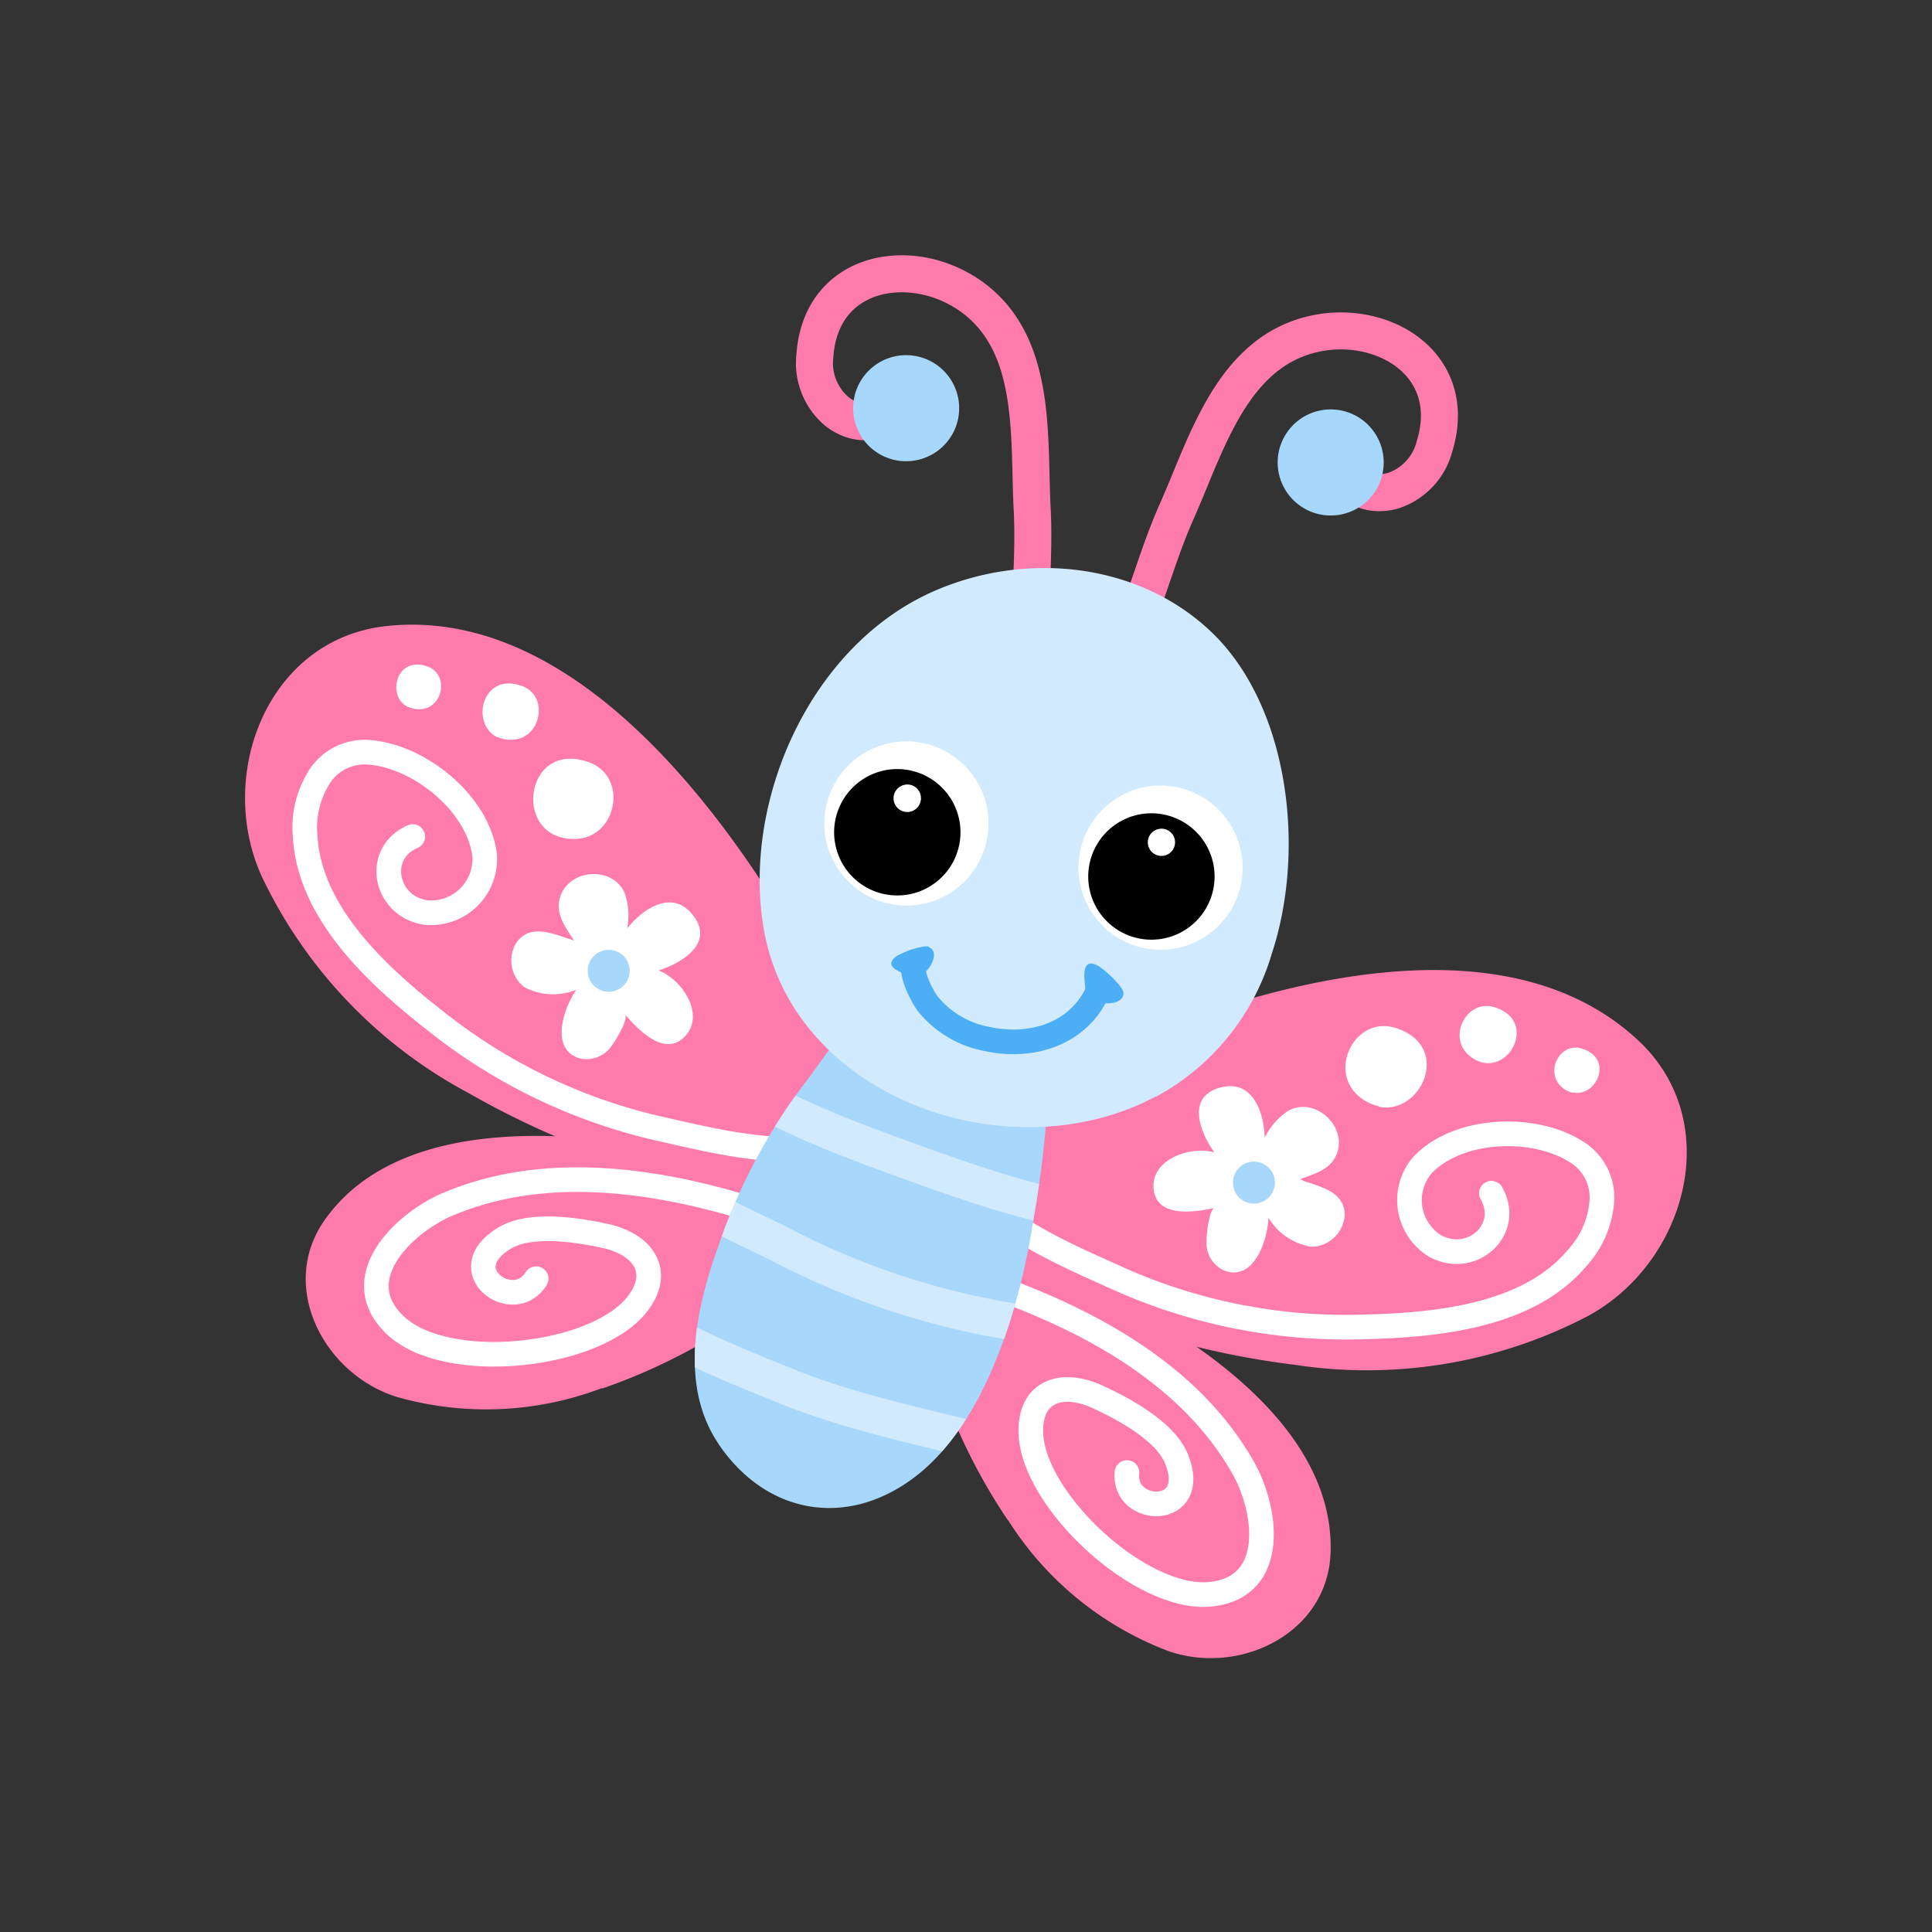 <svg id="Layer_1" data-name="Layer 1" xmlns="http://www.w3.org/2000/svg" xmlns:xlink="http://www.w3.org/1999/xlink" width="7.06cm" height="7.06cm" viewBox="0 0 200 200"><rect x="0" y="0" width="200" height="200" fill="#333333" stroke="none"/><defs><style>.cls-1,.cls-11,.cls-5,.cls-6,.cls-9{fill:none;}.cls-2{fill:#ff7bac;}.cls-3{fill:#fff;}.cls-4{fill:#a7d7fa;}.cls-5{stroke:#fff;}.cls-5,.cls-6,.cls-9{stroke-linecap:round;stroke-linejoin:round;}.cls-5,.cls-9{stroke-width:2.55px;}.cls-6{stroke:#ff7bac;}.cls-11,.cls-6{stroke-width:3.83px;}.cls-7{fill:#d1eafd;}.cls-8{fill:#4caff6;}.cls-9{stroke:#4caff6;}.cls-10{clip-path:url(#clip-path);}.cls-11{stroke:#d1eafd;stroke-miterlimit:10;}</style><clipPath id="clip-path"><path class="cls-1" d="M83.4,112a59.75,59.75,0,0,0-8.88,16.54c-2.34,6.36-4.38,14.67-.14,20.93,4.86,7.18,13,8.7,19.93,3.71,7.81-5.59,11.4-18.34,12.71-27.2a103.15,103.15,0,0,0,1.32-10.51c.11-2.41,1.37-4.62-.88-6.35-1.17-.9-3-.94-4.75-1A15.72,15.72,0,0,1,100,108c-.9-.17-10.59-3.21-10.57-3.25-2.32,1.71-4.34,5-6.07,7.25"/></clipPath></defs><title>butterfly-2</title><path class="cls-2" d="M48.52,113.16a87.37,87.37,0,0,0,17.4,7.59c4.24,1.21,11.83,3.29,16.2,2.15,3.69-1,5-7.31,6.08-10.6,1.21-3.78-.78-6-2.66-9.63C77.31,87,60.7,62.57,40,64.81,27.69,66.14,22.32,80.23,27.1,90.73a49.39,49.39,0,0,0,21.42,22.43"/><path class="cls-2" d="M62.33,143.74a59.74,59.74,0,0,0,11.74-5.53c2.53-1.64,7-4.6,8.4-7.37,1.16-2.33-1.5-5.88-2.71-7.9-1.4-2.33-3.46-2.32-6.16-3-11.78-2.84-31.81-5.28-40,6.37-4.86,6.93,0,16,7.52,18.31a33.75,33.75,0,0,0,21.18-.92"/><path class="cls-3" d="M59.14,97.27l.28.09c-.9-1.42-1.94-2.72-1.46-4.42.85-3,5.46-3.37,6.72-.47a7.23,7.23,0,0,1,.25,3.64c1.81-2.26,4.85-4.09,6.92-1.22s-1.43,4.86-3.68,5.57c2.34.86,4.87,4.48,2.78,6.78s-4.9-.65-6.25-2.23c.41.48-1.07,2.87-1.38,3.25a3.15,3.15,0,0,1-3.17,1.34c-3.32-.85-1.82-5.23-.49-7.14a6.37,6.37,0,0,1-5.4-.28,3.5,3.5,0,0,1-.78-4.63c1.45-2,3.86-.84,5.67-.28"/><path class="cls-4" d="M61.06,101.44a2.17,2.17,0,1,0,1-2.89,2.17,2.17,0,0,0-1,2.89"/><path class="cls-5" d="M83.62,119c-5.64.17-10.44-1.05-15.75-2.25a57.72,57.72,0,0,1-23-11.23C39.11,101,32,94.5,31.59,86.53a9.71,9.71,0,0,1,1.25-5.73,5.56,5.56,0,0,1,5.57-2.9c5.12.48,11.12,5.33,11.76,10.64a5.57,5.57,0,0,1-6.05,5.93c-4.28-.6-5.4-6.13-1.39-7.87"/><path class="cls-3" d="M57.42,86.45c-4.06-1.88-2.37-9.68,3.55-7.54,4.09,1.48,2.92,7.73-1.29,7.93a4.83,4.83,0,0,1-2.25-.39"/><path class="cls-3" d="M51.52,76.34C48.66,75,49.85,69.54,54,71c2.87,1,2.05,5.43-.91,5.57a3.29,3.29,0,0,1-1.58-.27"/><path class="cls-5" d="M77.37,125.06c-9.85-3-21.17-4.61-31.13-.35-4.57,2-10.38,7.7-5.32,12.48,5.27,5,20.59,3.39,25-2.12,2.71-3.41.65-6.27-3.28-7.13-2.85-.62-7.69-1.39-10.38.21-5.64,3.35.93,8,3.24,4.22"/><path class="cls-3" d="M42.26,73.19c-2.26-1-1.32-5.38,2-4.19,2.27.82,1.62,4.29-.72,4.41a2.61,2.61,0,0,1-1.26-.22"/><path class="cls-2" d="M133.77,141.25a87.46,87.46,0,0,1-18.47-4.4c-4.12-1.59-11.43-4.48-14.24-8-2.36-3,.38-8.86,1.52-12.12,1.31-3.75,4.26-4.36,7.92-6.1,16-7.59,44-17.09,59.15-2.87,9,8.48,4.86,23-5.28,28.48a49.36,49.36,0,0,1-30.61,5"/><path class="cls-2" d="M104.34,157.38a59.6,59.6,0,0,1-6.05-11.48c-1-2.83-2.84-7.9-2.28-10.94.47-2.56,4.73-3.79,6.92-4.68,2.52-1,4.16.23,6.7,1.32,11.12,4.82,28.59,14.92,28.11,29.13-.29,8.47-9.62,12.84-17,10.11a33.78,33.78,0,0,1-16.38-13.47"/><path class="cls-3" d="M134.84,122.18l-.27-.1c1.57-.6,3.19-1,3.82-2.65,1.11-2.88-2.34-6-5.08-4.41a7.21,7.21,0,0,0-2.39,2.75c-.09-2.89-1.41-6.19-4.79-5.13s-1.79,4.75-.41,6.67c-2.38-.73-6.58.65-6.3,3.74s4.3,2.42,6.33,2c-.61.13-.87,2.94-.85,3.43a3.13,3.13,0,0,0,1.72,3c3.16,1.32,4.6-3.08,4.69-5.41a6.36,6.36,0,0,0,4.48,3,3.51,3.51,0,0,0,3.41-3.23c.06-2.48-2.57-3-4.36-3.63"/><path class="cls-4" d="M130.8,124.35a2.17,2.17,0,1,1,.94-2.91,2.16,2.16,0,0,1-.94,2.91"/><path class="cls-5" d="M102.19,124.84c4.41,3.53,9,5.45,13.94,7.68a57.64,57.64,0,0,0,25.1,4.84c7.4-.19,17-1.06,22.09-7.2a9.69,9.69,0,0,0,2.45-5.33,5.55,5.55,0,0,0-2.71-5.67c-4.37-2.7-12.09-2.43-15.79,1.43a5.57,5.57,0,0,0,1.27,8.38c3.78,2.09,8-1.65,5.85-5.45"/><path class="cls-3" d="M142.73,114.56c4.38.94,7.71-6.31,1.7-8.16-4.15-1.27-7,4.42-3.73,7.11a4.79,4.79,0,0,0,2,1"/><path class="cls-3" d="M153.52,110c3.08.66,5.42-4.44,1.19-5.73-2.91-.89-4.9,3.1-2.62,5a3.35,3.35,0,0,0,1.43.74"/><path class="cls-5" d="M103.57,133.41c9.65,3.56,19.68,9,25.08,18.45,2.48,4.31,3.66,12.39-3.26,13.17-7.21.81-18.49-9.68-18.68-16.71-.12-4.36,3.25-5.4,6.91-3.72,2.65,1.22,7,3.52,8.17,6.42,2.48,6.07-5.58,5.86-5.13,1.42"/><path class="cls-4" d="M74.38,149.48c4.86,7.18,13,8.7,19.93,3.71,7.81-5.59,11.39-18.34,12.71-27.2a102.68,102.68,0,0,0,1.32-10.51c.11-2.41,1.37-4.61-.88-6.35-1.82-1.41-5.26-.72-7.41-1.14-.9-.17-10.59-3.21-10.57-3.25-2.32,1.71-4.34,5-6.07,7.26a59.65,59.65,0,0,0-8.88,16.54c-2.34,6.37-4.39,14.67-.14,20.94"/><path class="cls-6" d="M94.89,41.22c-2.54,2-5.42,3.56-8.25,1.38a6.55,6.55,0,0,1-2.28-5.81c.71-10,12.48-10.72,18.21-4.28,4.65,5.23,3.93,13.54,4.28,20.2.22,4.16-.17,8-.16,12.14"/><path class="cls-4" d="M88.54,43.82A5.49,5.49,0,1,0,92.22,37a5.49,5.49,0,0,0-3.67,6.84"/><path class="cls-6" d="M137.1,46.52c1.65,2.77,3.78,5.27,7.2,4.25a6.56,6.56,0,0,0,4.21-4.6c2.94-9.63-7.8-14.49-15.46-10.53-6.21,3.21-8.53,11.22-11.24,17.31-1.69,3.8-2.71,7.54-4.21,11.39"/><path class="cls-4" d="M142.1,51.23a5.49,5.49,0,1,1-1-7.71,5.5,5.5,0,0,1,1,7.71"/><path class="cls-7" d="M119.63,113.52c-15.16,8.06-37.6.17-40.58-17.43C76.83,83,83.78,67,96.47,61.29c9.4-4.22,21.12-3.19,28.79,4,8.12,7.6,10,22.54,6.39,33.45a24.77,24.77,0,0,1-12,14.8"/><path class="cls-3" d="M102.28,86.18a8.5,8.5,0,1,1-7.5-9.38,8.5,8.5,0,0,1,7.5,9.38"/><path d="M96.27,80.56a6.54,6.54,0,1,1-9,2.25,6.53,6.53,0,0,1,9-2.25"/><path class="cls-3" d="M95.26,82.17a1.42,1.42,0,1,1-1.79-.88,1.4,1.4,0,0,1,1.79.88"/><path class="cls-3" d="M128.59,90.76a8.5,8.5,0,1,1-7.51-9.39,8.51,8.51,0,0,1,7.51,9.39"/><path d="M122.58,85.14a6.54,6.54,0,1,1-9,2.24,6.53,6.53,0,0,1,9-2.24"/><path class="cls-3" d="M121.57,86.75a1.41,1.41,0,1,1-1.79-.89,1.41,1.41,0,0,1,1.79.89"/><path class="cls-8" d="M116.29,102.73c-.07-.69-2.16-2.56-2.75-2.83-1.58-.71-1.33,1.18-1.18,2.46.22,1.88,4.11,2,3.93.37"/><path class="cls-8" d="M96.15,98c-.59-.23-3,.69-3.44,1.05-1.24,1,.4,1.57,1.5,2,1.61.6,3.38-2.48,1.94-3"/><path class="cls-9" d="M94.62,99.55c-.43,1.08.7,3.33,1.36,4.28a10.28,10.28,0,0,0,6.23,3.73c4.61,1,9.6-.53,11.53-5.18"/><g class="cls-10"><path class="cls-11" d="M61.54,133.29c5.49,4.35,13.4,7.62,19.88,10.22,8.88,3.57,18.09,4.85,27.1,7.69"/><path class="cls-11" d="M67.45,121.12c3.56,3.32,9,5.51,13.44,7.76a79.58,79.58,0,0,0,34,8.94"/><path class="cls-11" d="M74.05,110.84c5.51,3.94,12.94,6.79,19.29,9.09,7.77,2.81,19.06,7,27.46,5.89"/></g><path class="cls-3" d="M162.82,113.09c2.44.53,4.29-3.51.94-4.54-2.31-.71-3.88,2.46-2.07,4a2.61,2.61,0,0,0,1.13.58"/></svg>